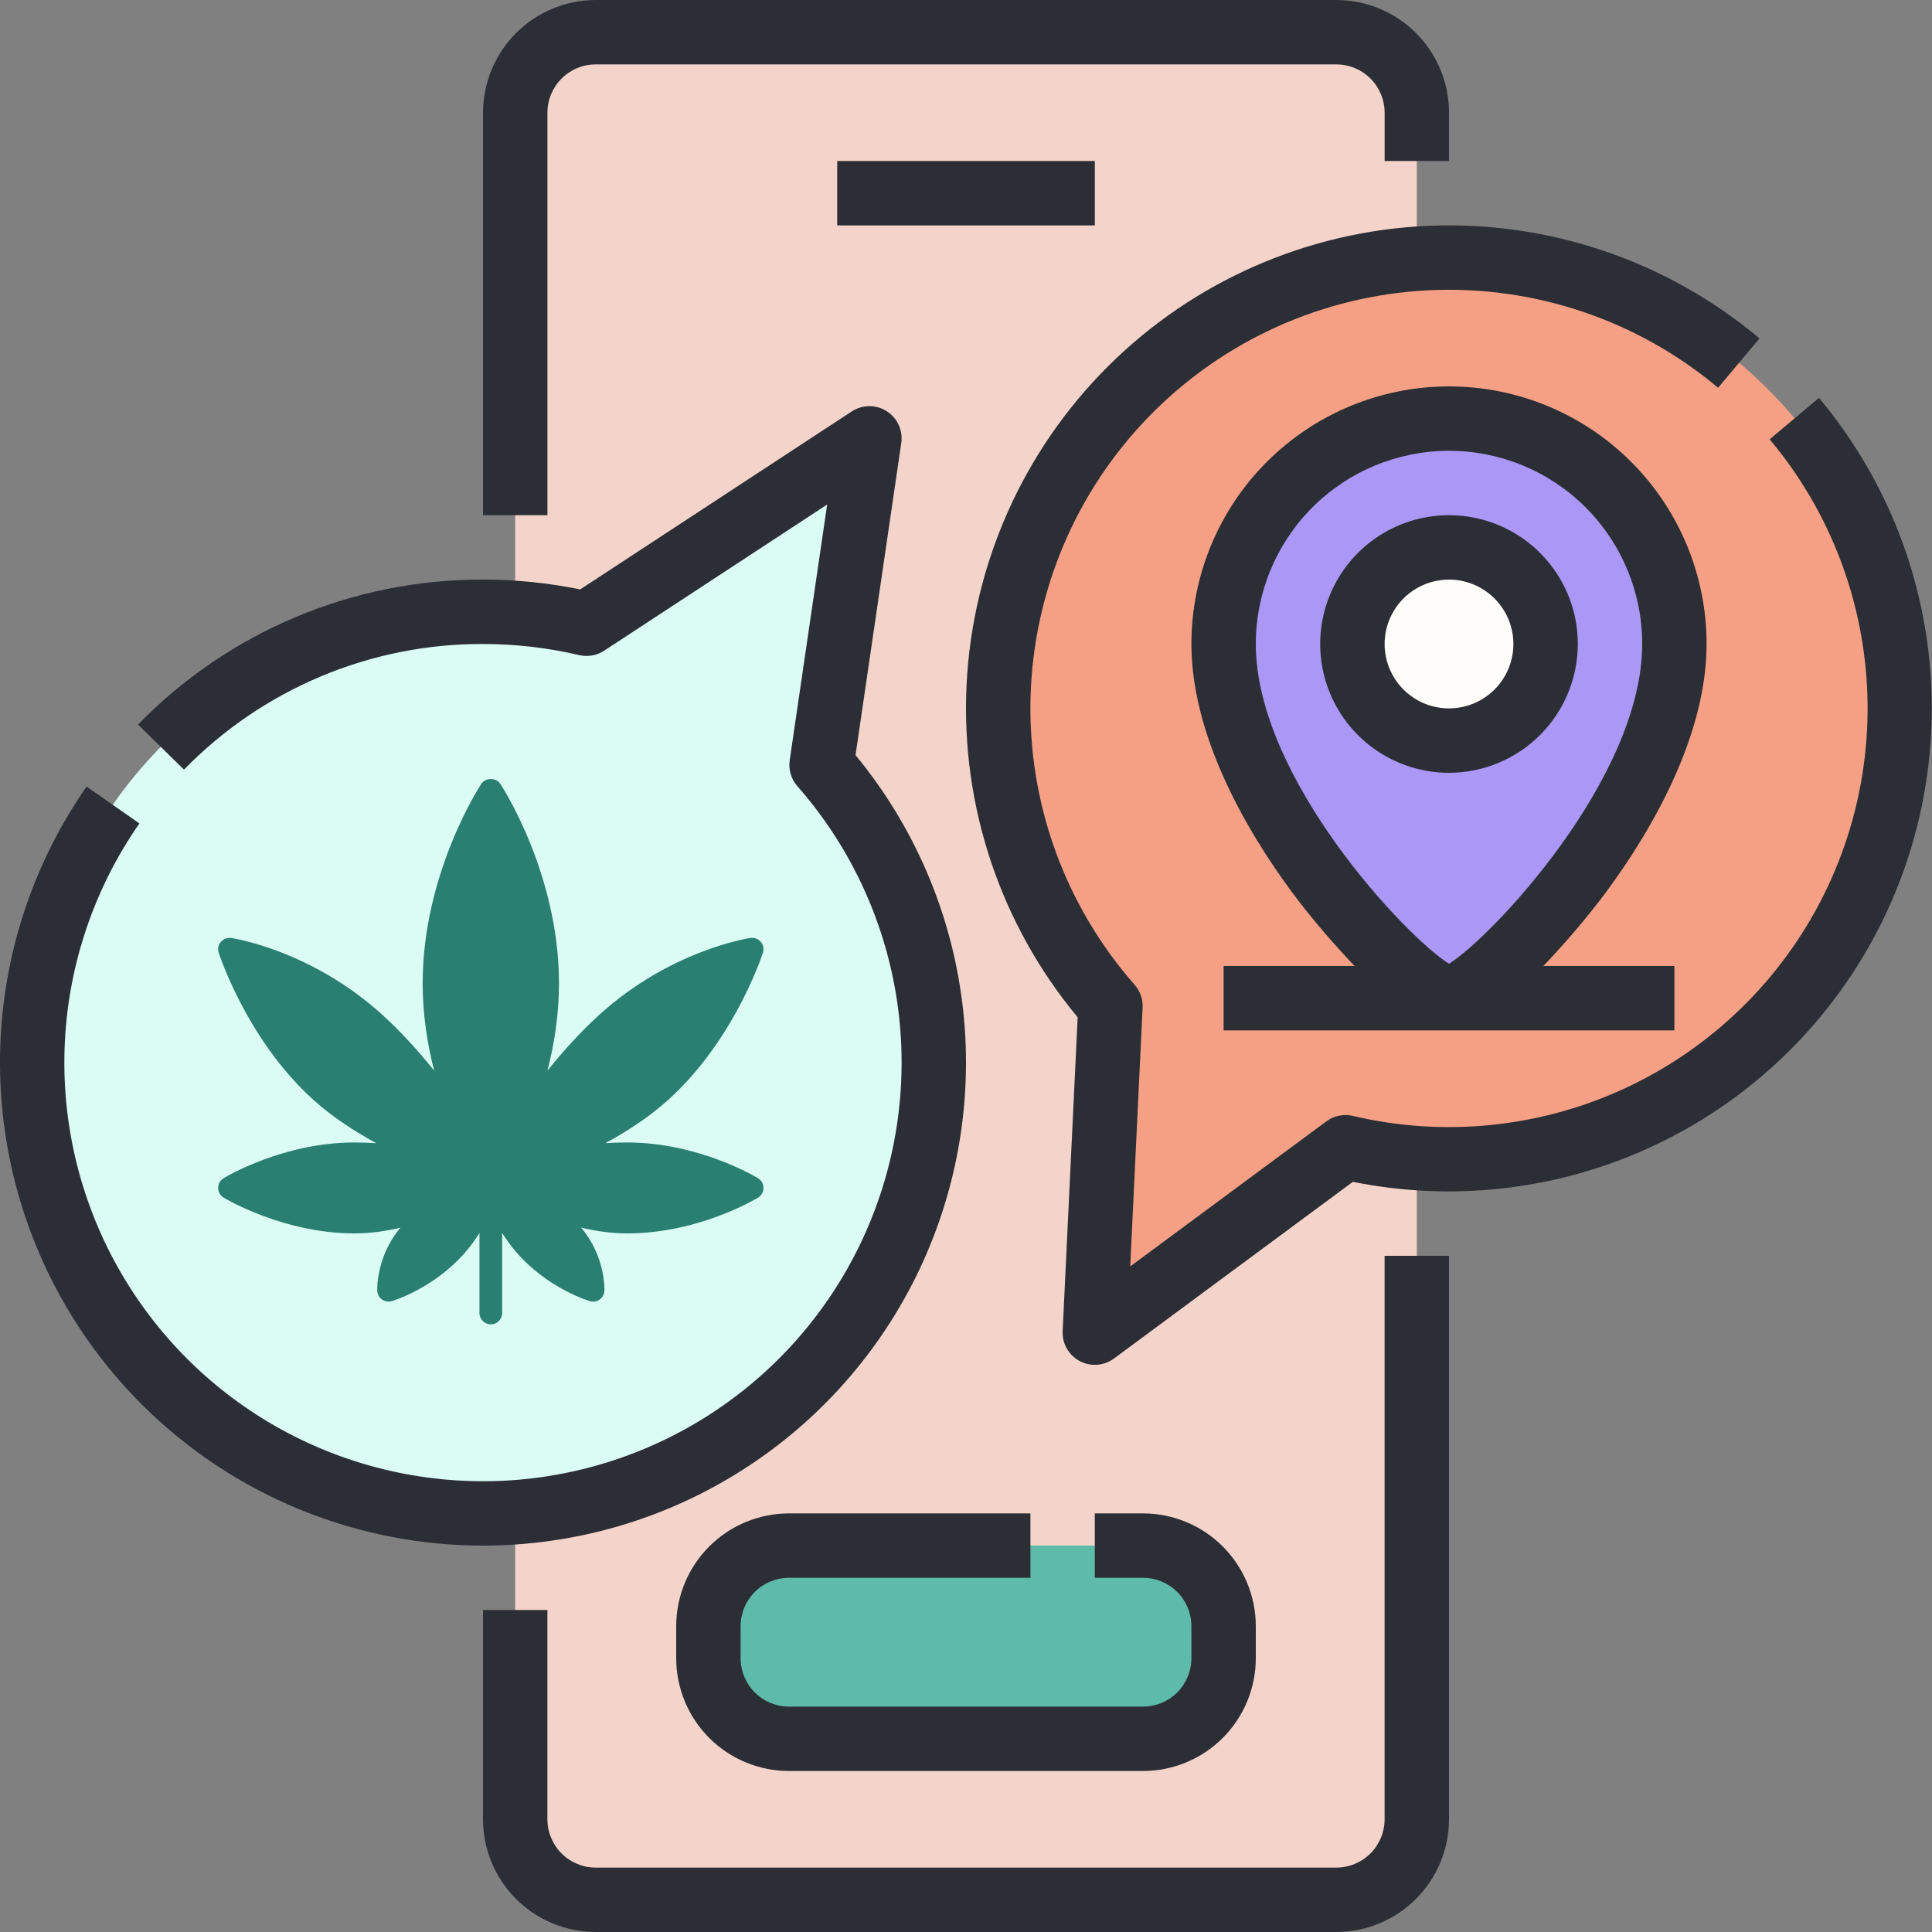 <svg width="100" height="100" viewBox="0 0 124 124" fill="none" xmlns="http://www.w3.org/2000/svg">
<rect x="0" y="0" width="124" height="124" fill="#808080" stroke="none"/>
<path d="M85.766 2.067H38.233C35.38 2.067 33.066 4.38 33.066 7.233V116.767C33.066 119.62 35.38 121.933 38.233 121.933H85.766C88.62 121.933 90.933 119.62 90.933 116.767V7.233C90.933 4.38 88.62 2.067 85.766 2.067Z" fill="#F4D4CA"/>
<path d="M85.767 124H38.233C36.316 123.998 34.477 123.235 33.121 121.879C31.765 120.523 31.002 118.684 31 116.767V103.333H35.133V116.767C35.134 117.589 35.461 118.376 36.042 118.958C36.623 119.539 37.411 119.866 38.233 119.867H85.767C86.588 119.866 87.376 119.539 87.958 118.958C88.539 118.376 88.866 117.589 88.867 116.767V80.6H93V116.767C92.998 118.684 92.235 120.523 90.879 121.879C89.523 123.235 87.684 123.998 85.767 124Z" fill="#2C2E35"/>
<path d="M35.135 33.067H31.002V7.233C31.004 5.316 31.767 3.477 33.123 2.121C34.479 0.765 36.318 0.002 38.235 0H85.769C87.686 0.002 89.525 0.765 90.881 2.121C92.237 3.477 93 5.316 93.002 7.233V10.333H88.869V7.233C88.868 6.411 88.541 5.623 87.96 5.042C87.379 4.461 86.591 4.134 85.769 4.133H38.235C37.413 4.134 36.625 4.461 36.044 5.042C35.463 5.623 35.136 6.411 35.135 7.233V33.067Z" fill="#2C2E35"/>
<path d="M73.367 99.2H50.633C47.78 99.2 45.467 101.513 45.467 104.367V106.433C45.467 109.287 47.78 111.6 50.633 111.6H73.367C76.22 111.6 78.534 109.287 78.534 106.433V104.367C78.534 101.513 76.22 99.2 73.367 99.2Z" fill="#5EBAA9"/>
<path d="M73.367 113.667H50.634C48.716 113.664 46.877 112.902 45.521 111.546C44.165 110.19 43.403 108.351 43.4 106.433V104.367C43.403 102.449 44.165 100.61 45.521 99.254C46.877 97.898 48.716 97.135 50.634 97.133H66.134V101.267H50.634C49.812 101.268 49.024 101.594 48.443 102.176C47.862 102.757 47.535 103.545 47.534 104.367V106.433C47.535 107.255 47.862 108.043 48.443 108.624C49.024 109.205 49.812 109.532 50.634 109.533H73.367C74.189 109.532 74.977 109.205 75.558 108.624C76.139 108.043 76.466 107.255 76.467 106.433V104.367C76.466 103.545 76.139 102.757 75.558 102.176C74.977 101.594 74.189 101.268 73.367 101.267H70.267V97.133H73.367C75.285 97.135 77.123 97.898 78.479 99.254C79.835 100.61 80.598 102.449 80.6 104.367V106.433C80.598 108.351 79.835 110.19 78.479 111.546C77.123 112.902 75.285 113.664 73.367 113.667Z" fill="#2C2E35"/>
<path d="M53.734 10.333H70.268V14.467H53.734V10.333Z" fill="#2C2E35"/>
<path d="M52.73 49.096L55.8 28.135L37.645 40.033C30.924 38.445 23.857 39.311 17.719 42.476C11.581 45.641 6.777 50.895 4.173 57.292C1.57 63.688 1.339 70.805 3.522 77.356C5.705 83.908 10.158 89.464 16.078 93.02C21.998 96.576 28.994 97.899 35.803 96.75C42.613 95.6 48.787 92.054 53.212 86.752C57.636 81.45 60.02 74.74 59.931 67.835C59.843 60.929 57.289 54.283 52.73 49.096V49.096Z" fill="#DBFBF5"/>
<path d="M31 99.2C25.336 99.199 19.78 97.647 14.936 94.712C10.092 91.776 6.144 87.57 3.522 82.549C0.9 77.528 -0.297 71.885 0.062 66.233C0.421 60.58 2.322 55.133 5.558 50.484L8.948 52.849C6.069 56.984 4.411 61.844 4.163 66.876C3.915 71.908 5.086 76.909 7.544 81.306C10.001 85.704 13.646 89.323 18.061 91.749C22.477 94.174 27.485 95.31 32.516 95.026C37.545 94.741 42.394 93.048 46.508 90.14C50.622 87.232 53.835 83.226 55.781 78.579C57.727 73.932 58.328 68.831 57.514 63.859C56.7 58.888 54.504 54.245 51.178 50.461C50.98 50.236 50.833 49.97 50.748 49.683C50.663 49.395 50.641 49.093 50.685 48.796L53.089 32.382L38.778 41.762C38.543 41.916 38.28 42.02 38.004 42.069C37.728 42.117 37.445 42.109 37.172 42.045C35.149 41.571 33.078 41.333 31 41.333C27.424 41.322 23.882 42.03 20.585 43.416C17.288 44.801 14.304 46.835 11.809 49.397L8.857 46.505C11.736 43.548 15.179 41.201 18.983 39.602C22.787 38.004 26.874 37.187 31 37.2C33.095 37.2 35.186 37.41 37.239 37.829L54.667 26.406C55 26.188 55.389 26.07 55.788 26.068C56.186 26.066 56.576 26.178 56.912 26.393C57.248 26.607 57.514 26.913 57.68 27.276C57.845 27.638 57.903 28.04 57.845 28.434L54.91 48.468C58.652 53.003 61.028 58.509 61.759 64.342C62.491 70.176 61.548 76.097 59.041 81.416C56.535 86.734 52.568 91.23 47.603 94.379C42.638 97.528 36.879 99.2 31 99.2Z" fill="#2C2E35"/>
<path d="M71.27 64.571L70.266 85.532L86.355 73.633C93.076 75.222 100.143 74.356 106.281 71.191C112.419 68.026 117.223 62.771 119.827 56.375C122.43 49.978 122.661 42.862 120.478 36.31C118.295 29.759 113.842 24.203 107.922 20.647C102.002 17.09 95.006 15.768 88.197 16.917C81.387 18.067 75.213 21.612 70.788 26.915C66.364 32.217 63.98 38.927 64.069 45.832C64.157 52.737 66.711 59.384 71.27 64.571V64.571Z" fill="#F5A085"/>
<path d="M70.267 87.599C69.987 87.599 69.71 87.542 69.453 87.432C69.196 87.322 68.964 87.16 68.771 86.958C68.578 86.755 68.428 86.516 68.33 86.254C68.233 85.992 68.189 85.713 68.203 85.433L69.167 65.291C64.216 59.338 61.671 51.748 62.034 44.014C62.397 36.279 65.641 28.961 71.128 23.498C76.615 18.035 83.948 14.823 91.684 14.494C99.42 14.165 106.999 16.743 112.93 21.721L110.271 24.886C105.082 20.532 98.44 18.298 91.675 18.632C84.909 18.967 78.52 21.844 73.785 26.689C69.051 31.533 66.322 37.987 66.143 44.758C65.964 51.529 68.35 58.118 72.822 63.206C73.177 63.609 73.361 64.134 73.335 64.67L72.54 81.281L85.127 71.972C85.368 71.793 85.645 71.669 85.939 71.609C86.233 71.549 86.536 71.553 86.828 71.621C92.323 72.917 98.086 72.45 103.3 70.285C108.513 68.12 112.913 64.368 115.874 59.562C118.835 54.756 120.207 49.139 119.795 43.508C119.384 37.878 117.21 32.521 113.581 28.196L116.746 25.537C120.874 30.465 123.369 36.553 123.886 42.961C124.403 49.368 122.916 55.778 119.631 61.303C116.346 66.829 111.425 71.197 105.549 73.803C99.673 76.409 93.132 77.125 86.831 75.852L71.496 87.194C71.14 87.457 70.709 87.599 70.267 87.599Z" fill="#2C2E35"/>
<path d="M107.467 41.333C107.467 51.667 95.067 64.067 93 64.067C90.933 64.067 78.533 51.667 78.533 41.333C78.533 37.497 80.057 33.817 82.77 31.104C85.483 28.391 89.163 26.867 93 26.867C96.837 26.867 100.516 28.391 103.229 31.104C105.942 33.817 107.467 37.497 107.467 41.333Z" fill="#AA97F6"/>
<path d="M93.001 47.533C96.425 47.533 99.201 44.758 99.201 41.333C99.201 37.909 96.425 35.133 93.001 35.133C89.577 35.133 86.801 37.909 86.801 41.333C86.801 44.758 89.577 47.533 93.001 47.533Z" fill="#FFFDFA"/>
<path d="M93 49.6C91.365 49.6 89.767 49.115 88.407 48.207C87.048 47.298 85.988 46.007 85.363 44.497C84.737 42.986 84.573 41.324 84.892 39.721C85.211 38.117 85.999 36.644 87.155 35.488C88.311 34.332 89.784 33.544 91.387 33.225C92.991 32.907 94.653 33.07 96.164 33.696C97.674 34.322 98.965 35.381 99.874 36.741C100.782 38.1 101.267 39.698 101.267 41.333C101.264 43.525 100.393 45.626 98.843 47.176C97.293 48.726 95.192 49.597 93 49.6ZM93 37.2C92.183 37.2 91.383 37.442 90.704 37.897C90.024 38.351 89.494 38.996 89.181 39.752C88.868 40.507 88.787 41.338 88.946 42.14C89.106 42.941 89.499 43.678 90.077 44.256C90.655 44.834 91.392 45.228 92.194 45.387C92.996 45.547 93.827 45.465 94.582 45.152C95.337 44.839 95.983 44.309 96.437 43.63C96.891 42.95 97.133 42.151 97.133 41.333C97.132 40.237 96.696 39.187 95.921 38.412C95.147 37.637 94.096 37.201 93 37.2Z" fill="#2C2E35"/>
<path d="M102.65 57.83C105.221 54.469 109.533 47.855 109.533 41.333C109.533 36.949 107.792 32.743 104.691 29.642C101.59 26.542 97.385 24.8 93 24.8C88.615 24.8 84.41 26.542 81.309 29.642C78.209 32.743 76.467 36.949 76.467 41.333C76.467 47.855 80.779 54.469 83.35 57.83C84.476 59.281 85.675 60.672 86.943 62H78.534V66.133H107.467V62H99.057C100.325 60.672 101.524 59.281 102.65 57.83ZM80.6 41.333C80.6 38.045 81.907 34.891 84.232 32.565C86.558 30.24 89.711 28.933 93 28.933C96.289 28.933 99.443 30.24 101.768 32.565C104.094 34.891 105.4 38.045 105.4 41.333C105.4 49.92 95.735 60.162 93 61.857C90.265 60.162 80.6 49.92 80.6 41.333Z" fill="#2C2E35"/>
<path d="M48.652 75.621C48.498 75.528 44.833 73.326 40.252 73.326C39.78 73.326 39.312 73.345 38.849 73.373C39.924 72.789 41.007 72.113 42.009 71.33C46.848 67.549 48.882 61.407 48.966 61.148C49.044 60.908 48.992 60.644 48.829 60.451C48.666 60.259 48.418 60.17 48.165 60.201C47.956 60.232 42.994 61.013 38.452 65.143C37.225 66.26 36.114 67.499 35.138 68.717C35.571 67.027 35.877 65.132 35.877 63.112C35.877 56.124 32.265 50.541 32.111 50.308C31.842 49.897 31.161 49.897 30.892 50.308C30.738 50.541 27.127 56.124 27.127 63.112C27.127 65.132 27.433 67.027 27.866 68.717C26.89 67.499 25.779 66.26 24.551 65.143C20.01 61.013 15.048 60.232 14.839 60.201C14.59 60.17 14.339 60.26 14.174 60.451C14.011 60.644 13.96 60.908 14.037 61.148C14.121 61.407 16.155 67.549 20.994 71.33C21.997 72.113 23.08 72.789 24.155 73.373C23.692 73.345 23.224 73.326 22.752 73.326C18.17 73.326 14.505 75.528 14.352 75.621C14.134 75.754 14.001 75.992 14.002 76.247C14.003 76.503 14.137 76.739 14.356 76.87C14.512 76.964 18.227 79.163 22.752 79.163C23.761 79.163 24.756 79.018 25.701 78.798C24.154 80.621 24.206 82.738 24.211 82.843C24.221 83.067 24.334 83.275 24.517 83.406C24.641 83.495 24.789 83.541 24.939 83.541C25.009 83.541 25.079 83.531 25.147 83.511C25.257 83.478 27.866 82.682 29.866 80.37C30.224 79.956 30.513 79.545 30.773 79.142V84.27C30.773 84.674 31.099 85 31.502 85C31.905 85 32.231 84.674 32.231 84.27V79.142C32.491 79.545 32.78 79.956 33.138 80.37C35.138 82.682 37.747 83.478 37.857 83.511C37.925 83.531 37.995 83.541 38.065 83.541C38.215 83.541 38.363 83.495 38.487 83.406C38.67 83.275 38.783 83.067 38.793 82.843C38.798 82.737 38.85 80.615 37.297 78.791C38.248 79.015 39.245 79.163 40.252 79.163C44.834 79.163 48.498 76.962 48.652 76.868C48.87 76.736 49.002 76.499 49.002 76.245C49.002 75.99 48.869 75.754 48.652 75.621Z" fill="#2A8070"/>
</svg>

